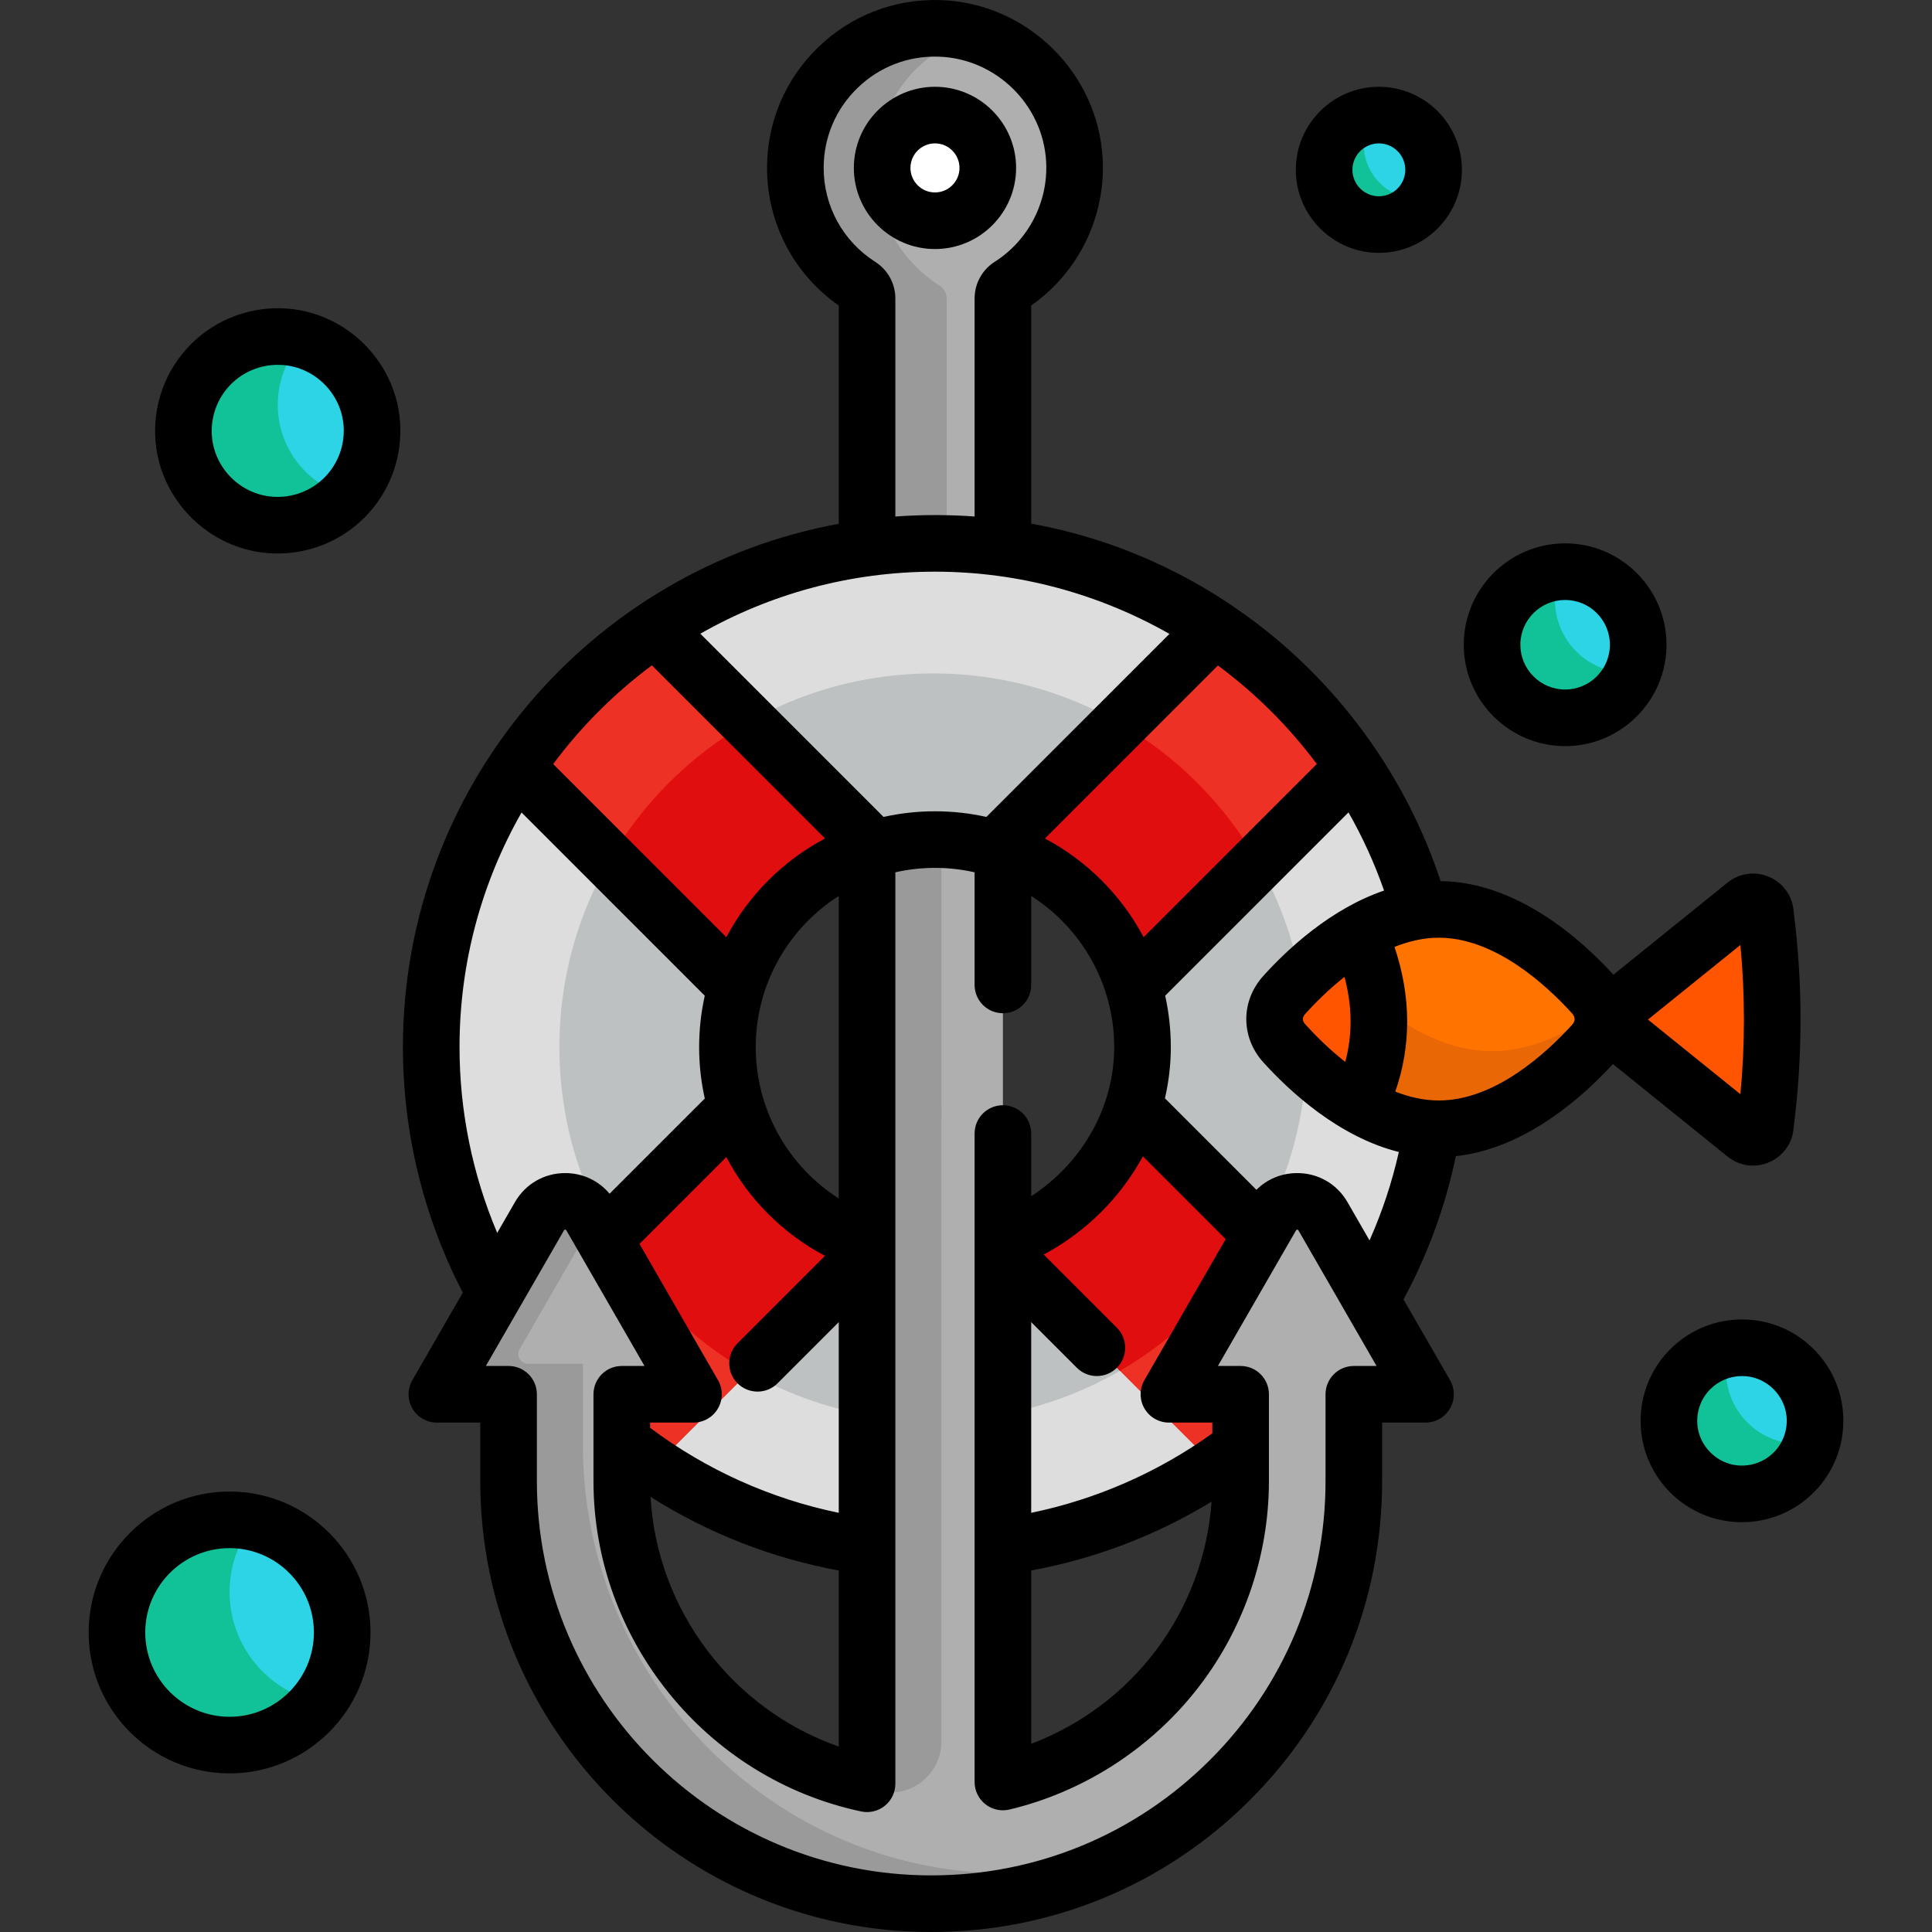 <?xml version="1.0" encoding="iso-8859-1"?>
<!-- Generator: Adobe Illustrator 19.0.0, SVG Export Plug-In . SVG Version: 6.00 Build 0)  -->
<svg version="1.1" id="Capa_1" xmlns="http://www.w3.org/2000/svg" xmlns:xlink="http://www.w3.org/1999/xlink" x="0px" y="0px"
	 viewBox="0 0 511.998 511.998" style="enable-background:new 0 0 511.998 511.998;" xml:space="preserve">
<rect x="0" y="0" width="511.998" height="511.998" fill="#333333" stroke="none"/>
<path id="SVGCleanerId_0" style="fill:#AFAFAF;" d="M284.727,42.478c-1.02-19.05-16.72-34.38-35.79-34.96
	c-20.97-0.64-38.16,16.16-38.16,36.98c0,13.13,6.84,24.65,17.14,31.22c1.16,0.74,1.86,2.02,1.86,3.4v91.745h36V79.118
	c0-1.38,0.7-2.67,1.86-3.41C278.467,68.808,285.467,56.438,284.727,42.478z M247.777,58.498c-7.73,0-14-6.27-14-14s6.27-14,14-14
	s14,6.27,14,14S255.507,58.498,247.777,58.498z"/>
<g>
	<path id="SVGCleanerId_0_1_" style="fill:#AFAFAF;" d="M284.727,42.478c-1.02-19.05-16.72-34.38-35.79-34.96
		c-20.97-0.64-38.16,16.16-38.16,36.98c0,13.13,6.84,24.65,17.14,31.22c1.16,0.74,1.86,2.02,1.86,3.4v91.745h36V79.118
		c0-1.38,0.7-2.67,1.86-3.41C278.467,68.808,285.467,56.438,284.727,42.478z M247.777,58.498c-7.73,0-14-6.27-14-14s6.27-14,14-14
		s14,6.27,14,14S255.507,58.498,247.777,58.498z"/>
</g>
<path style="fill:#9B9A9A;" d="M249.027,75.718c-10.3-6.57-17.14-18.09-17.14-31.22c0-16.756,11.137-30.9,26.415-35.453
	c-2.989-0.895-6.127-1.428-9.365-1.527c-20.97-0.64-38.16,16.16-38.16,36.98c0,13.13,6.84,24.65,17.14,31.22
	c1.16,0.74,1.86,2.02,1.86,3.4v91.745h21.11V79.118C250.887,77.738,250.187,76.458,249.027,75.718z"/>
<rect x="229.781" y="204.66" style="fill:#AFAFAF;" width="36" height="102.8"/>
<rect x="229.781" y="213.2" style="fill:#9B9A9A;" width="19.704" height="92.87"/>
<path style="fill:#DDDDDD;" d="M247.777,143.998c-73.73,0-133.5,59.77-133.5,133.5s59.77,133.5,133.5,133.5s133.5-59.77,133.5-133.5
	S321.507,143.998,247.777,143.998z M247.777,332.498c-30.38,0-55-24.62-55-55s24.62-55,55-55s55,24.62,55,55
	S278.157,332.498,247.777,332.498z"/>
<path style="fill:#BDC1C1;" d="M346.311,277.498c0-54.695-44.339-99.034-99.034-99.034s-99.034,44.339-99.034,99.034
	s44.339,99.034,99.034,99.034S346.311,332.192,346.311,277.498z M247.777,332.498c-30.38,0-55-24.62-55-55s24.62-55,55-55
	s55,24.62,55,55S278.157,332.498,247.777,332.498z"/>
<path style="fill:#FF5500;" d="M467.857,242.288c2.41,18.61,2.41,37.21,0,55.82c0,2.75-3.19,4.28-5.33,2.55l-41.386-30.46
	l41.386-30.46C464.667,238.008,467.857,239.538,467.857,242.288z"/>
<path style="fill:#FF7400;" d="M340.337,276.471c-3.411-3.768-3.411-9.035,0-12.803c7.732-8.559,23.183-22.664,40.979-22.664
	c17.671,0,33.023,13.896,40.811,22.468c3.53,3.887,3.53,9.308,0,13.195c-7.788,8.573-23.141,22.468-40.811,22.468
	C363.519,299.135,348.069,285.03,340.337,276.471z"/>
<path style="fill:#EA6706;" d="M395.449,278.564c-17.797,0-33.247-14.106-40.979-22.664c-0.959-1.06-1.639-2.24-2.059-3.471
	c-4.965,3.821-9.094,7.942-12.074,11.24c-3.411,3.768-3.411,9.035,0,12.803c7.732,8.559,23.183,22.664,40.979,22.664
	c17.671,0,33.023-13.896,40.811-22.468c2.502-2.755,3.221-6.279,2.177-9.483C416.394,273.259,406.365,278.564,395.449,278.564z"/>
<path style="fill:#FF5500;" d="M340.337,276.471c5.013,5.549,13.272,13.425,23.31,18.282c2.993-7.143,4.733-15.604,4.733-24.683
	s-1.74-17.54-4.733-24.683c-10.038,4.856-18.297,12.733-23.31,18.282C336.926,267.436,336.926,272.703,340.337,276.471z"/>
<path style="fill:#ED3124;" d="M136.794,203.285l58.322,58.322c5.301-17.597,19.173-31.469,36.77-36.77l-58.322-58.322
	C159.037,176.249,146.528,188.758,136.794,203.285z"/>
<path style="fill:#E00E0E;" d="M195.117,261.607c0.649-2.155,1.43-4.25,2.327-6.285c0.048-0.109,0.099-0.217,0.147-0.326
	c0.405-0.903,0.834-1.792,1.286-2.669c0.054-0.105,0.107-0.211,0.162-0.316c1.026-1.959,2.163-3.849,3.409-5.66
	c0.002-0.003,0.004-0.006,0.006-0.009c0.598-0.868,1.224-1.715,1.87-2.547c0.087-0.111,0.174-0.222,0.261-0.333
	c0.612-0.776,1.243-1.535,1.896-2.277c0.055-0.063,0.109-0.127,0.164-0.19c1.451-1.634,2.997-3.18,4.631-4.631
	c0.063-0.055,0.127-0.109,0.19-0.164c0.741-0.652,1.501-1.283,2.277-1.896c0.111-0.087,0.221-0.175,0.333-0.261
	c0.831-0.646,1.678-1.272,2.547-1.87c0.003-0.002,0.006-0.004,0.009-0.006c1.811-1.246,3.701-2.383,5.66-3.409
	c0.105-0.055,0.211-0.108,0.316-0.162c0.876-0.452,1.766-0.88,2.669-1.286c0.109-0.049,0.217-0.099,0.326-0.147
	c2.034-0.897,4.13-1.678,6.285-2.327l-33.487-33.487c-15.319,8.71-28.087,21.385-36.907,36.633L195.117,261.607z"/>
<path style="fill:#ED3124;" d="M358.759,351.71l-58.322-58.322c-5.301,17.597-19.173,31.469-36.77,36.77l58.322,58.322
	C336.517,378.747,349.026,366.237,358.759,351.71z"/>
<path style="fill:#E00E0E;" d="M300.437,293.388c-0.649,2.155-1.43,4.25-2.327,6.285c-0.048,0.109-0.099,0.217-0.147,0.326
	c-0.405,0.903-0.834,1.792-1.286,2.669c-0.054,0.105-0.107,0.211-0.162,0.316c-1.026,1.959-2.163,3.849-3.409,5.66
	c-0.002,0.003-0.004,0.006-0.006,0.009c-0.598,0.868-1.224,1.715-1.87,2.547c-0.087,0.111-0.174,0.222-0.261,0.333
	c-0.612,0.776-1.243,1.535-1.896,2.277c-0.055,0.063-0.109,0.127-0.164,0.19c-1.451,1.634-2.997,3.18-4.631,4.631
	c-0.063,0.055-0.127,0.109-0.19,0.164c-0.741,0.652-1.501,1.283-2.277,1.896c-0.111,0.087-0.221,0.175-0.333,0.261
	c-0.831,0.646-1.678,1.272-2.547,1.87c-0.003,0.002-0.006,0.004-0.009,0.006c-1.811,1.246-3.701,2.383-5.66,3.409
	c-0.105,0.055-0.211,0.108-0.316,0.162c-0.876,0.452-1.766,0.88-2.669,1.286c-0.109,0.049-0.217,0.099-0.326,0.147
	c-2.034,0.897-4.13,1.678-6.285,2.327l33.124,33.124c15.248-8.82,27.923-21.588,36.633-36.907L300.437,293.388z"/>
<path id="SVGCleanerId_1" style="fill:#ED3124;" d="M173.564,388.48l58.322-58.322c-17.597-5.301-31.469-19.173-36.77-36.77
	l-58.322,58.322C146.528,366.237,159.037,378.747,173.564,388.48z"/>
<path style="fill:#ED3124;" d="M321.989,166.515l-58.322,58.322c17.597,5.301,31.469,19.173,36.77,36.77l58.322-58.322
	C349.026,188.758,336.517,176.249,321.989,166.515z"/>
<g>
	<path id="SVGCleanerId_1_1_" style="fill:#ED3124;" d="M173.564,388.48l58.322-58.322c-17.597-5.301-31.469-19.173-36.77-36.77
		l-58.322,58.322C146.528,366.237,159.037,378.747,173.564,388.48z"/>
</g>
<g>
	<path style="fill:#E00E0E;" d="M225.602,327.831c-0.109-0.048-0.217-0.099-0.326-0.147c-0.903-0.405-1.792-0.834-2.669-1.286
		c-0.105-0.054-0.211-0.107-0.316-0.162c-1.959-1.026-3.849-2.163-5.66-3.409c-0.003-0.002-0.006-0.004-0.009-0.006
		c-0.868-0.598-1.715-1.224-2.547-1.87c-0.111-0.087-0.222-0.174-0.333-0.261c-0.776-0.612-1.535-1.243-2.277-1.896
		c-0.063-0.055-0.127-0.109-0.19-0.164c-1.634-1.451-3.18-2.997-4.631-4.631c-0.055-0.063-0.109-0.127-0.164-0.19
		c-0.652-0.741-1.283-1.501-1.896-2.277c-0.087-0.111-0.175-0.221-0.261-0.333c-0.646-0.831-1.272-1.678-1.87-2.547
		c-0.002-0.003-0.004-0.006-0.006-0.009c-1.246-1.811-2.383-3.701-3.409-5.66c-0.055-0.105-0.108-0.211-0.162-0.316
		c-0.452-0.876-0.88-1.766-1.286-2.669c-0.049-0.109-0.099-0.217-0.147-0.326c-0.897-2.034-1.678-4.13-2.327-6.285l-33.624,33.624
		c8.82,15.248,21.588,27.923,36.907,36.633l33.487-33.487C229.732,329.509,227.636,328.728,225.602,327.831z"/>
	<path style="fill:#E00E0E;" d="M296.79,191.714l-33.124,33.124c2.155,0.649,4.25,1.43,6.285,2.327
		c0.109,0.048,0.217,0.099,0.326,0.147c0.903,0.405,1.792,0.834,2.669,1.286c0.105,0.054,0.211,0.107,0.316,0.162
		c1.959,1.026,3.849,2.163,5.66,3.409c0.003,0.002,0.006,0.004,0.009,0.006c0.868,0.598,1.715,1.224,2.547,1.87
		c0.111,0.087,0.222,0.174,0.333,0.261c0.776,0.612,1.535,1.243,2.277,1.896c0.063,0.055,0.127,0.109,0.19,0.164
		c1.634,1.451,3.18,2.997,4.631,4.631c0.055,0.063,0.109,0.127,0.164,0.19c0.652,0.741,1.283,1.501,1.896,2.277
		c0.087,0.111,0.175,0.221,0.261,0.333c0.646,0.831,1.272,1.678,1.87,2.547c0.002,0.003,0.004,0.006,0.006,0.009
		c1.246,1.811,2.383,3.701,3.409,5.66c0.055,0.105,0.108,0.211,0.162,0.316c0.452,0.876,0.88,1.766,1.286,2.669
		c0.049,0.109,0.099,0.217,0.147,0.326c0.897,2.034,1.678,4.13,2.327,6.285l32.987-32.987
		C324.714,213.302,312.038,200.534,296.79,191.714z"/>
</g>
<path style="fill:#AFAFAF;" d="M350.587,322.308c-3.03-5.24-10.59-5.24-13.62,0l-24.978,43.351
	c-0.984,1.707,0.249,3.839,2.219,3.839h14.569v23c0,38.67-26.92,71.16-63,79.75v-175.79h-36v176.26c-37.08-7.85-65-40.83-65-80.22
	v-23h14.569c1.97,0,3.202-2.132,2.219-3.839l-24.978-43.351c-3.03-5.24-10.59-5.24-13.62,0l-24.978,43.351
	c-0.984,1.707,0.249,3.839,2.219,3.839h14.569v21.672c0,62.069,50.784,113.787,112.852,113.325
	c30.592-0.228,58.265-12.723,78.348-32.797c20.26-20.27,32.8-48.27,32.8-79.2v-23h14.569c1.97,0,3.202-2.132,2.219-3.839
	L350.587,322.308z"/>
<g>
	<path style="fill:#9B9A9A;" d="M267.333,496.414c-62.067,0.462-112.852-51.256-112.852-113.325v-21.672h-14.569
		c-1.97,0-3.202-2.132-2.219-3.839l19.608-34.031l-0.714-1.24c-3.03-5.24-10.59-5.24-13.62,0l-24.978,43.351
		c-0.984,1.707,0.248,3.839,2.219,3.839h14.569v21.672c0,62.069,50.784,113.787,112.852,113.325
		c18.509-0.138,35.946-4.773,51.284-12.854C288.904,494.664,278.308,496.332,267.333,496.414z"/>
	<path style="fill:#9B9A9A;" d="M249.481,461.431V293.388h-19.704v179.869c0.062,0.035,0.123,0.069,0.185,0.103
		C238.75,478.256,249.481,471.623,249.481,461.431z"/>
</g>
<circle style="fill:#FFFFFF;" cx="247.781" cy="44.498" r="14"/>
<path style="fill:#2CD4E5;" d="M71.574,89.261c15.407-1.213,28.161,11.541,26.947,26.947c-0.954,12.119-10.773,21.938-22.893,22.893
	c-15.407,1.213-28.161-11.541-26.947-26.947C49.636,100.035,59.455,90.216,71.574,89.261z"/>
<path style="fill:#11C197;" d="M73.682,105.253c0.458-5.812,2.969-11.08,6.779-15.11c-2.794-0.796-5.785-1.126-8.887-0.882
	c-12.119,0.954-21.938,10.773-22.893,22.893c-1.213,15.407,11.541,28.161,26.948,26.947c6.308-0.497,11.977-3.409,16.113-7.782
	C80.657,128.163,72.713,117.558,73.682,105.253z"/>
<g>
	<circle style="fill:#2CD4E5;" cx="414.771" cy="170.86" r="19.365"/>
	<path style="fill:#2CD4E5;" d="M459.667,357.264c12.25-1.212,22.454,8.993,21.242,21.242c-0.897,9.064-8.228,16.396-17.292,17.292
		c-12.25,1.212-22.454-8.993-21.242-21.242C443.271,365.492,450.603,358.161,459.667,357.264z"/>
</g>
<path style="fill:#11C197;" d="M478.743,382.549c-12.25,1.212-22.454-8.993-21.243-21.243c0.131-1.326,0.415-2.609,0.807-3.846
	c-8.427,1.458-15.082,8.491-15.933,17.096c-1.212,12.25,8.993,22.454,21.242,21.242c7.738-0.765,14.198-6.227,16.485-13.447
	C479.653,382.43,479.202,382.503,478.743,382.549z"/>
<path style="fill:#2CD4E5;" d="M60.839,402.77c16.487,0,29.846,13.359,29.846,29.846s-13.359,29.846-29.846,29.846
	s-29.846-13.359-29.846-29.846S44.352,402.77,60.839,402.77z"/>
<path style="fill:#11C197;" d="M60.839,421.861c0-6.948,2.379-13.335,6.358-18.406c-2.05-0.445-4.175-0.685-6.358-0.685
	c-16.487,0-29.846,13.359-29.846,29.846s13.359,29.846,29.846,29.846c9.539,0,18.025-4.478,23.488-11.441
	C70.898,448.109,60.839,436.166,60.839,421.861z"/>
<circle style="fill:#2CD4E5;" cx="365.411" cy="45.01" r="14.507"/>
<g>
	<path style="fill:#11C197;" d="M431.424,178.323c-10.698,0-19.365-8.668-19.365-19.365c0-2.621,0.527-5.117,1.47-7.397
		c-10.113,0.646-18.118,9.026-18.118,19.302c0,10.697,8.668,19.365,19.365,19.365c8.076,0,14.99-4.944,17.896-11.968
		C432.256,178.286,431.844,178.323,431.424,178.323z"/>
	<path style="fill:#11C197;" d="M375.911,52.755c-8.014,0-14.507-6.493-14.507-14.507c0-2.8,0.806-5.406,2.18-7.623
		c-7.148,0.901-12.679,6.987-12.679,14.38c0,8.014,6.493,14.507,14.507,14.507c5.213,0,9.77-2.757,12.327-6.885
		C377.139,52.703,376.531,52.755,375.911,52.755z"/>
</g>
<path d="M105.998,111.565c-1.238-15.738-14.042-28.541-29.78-29.781c-9.529-0.747-18.864,2.681-25.598,9.415
	s-10.166,16.064-9.415,25.598c1.238,15.738,14.042,28.542,29.78,29.781c0.864,0.068,1.726,0.102,2.585,0.102
	c8.618,0,16.89-3.393,23.013-9.517C103.318,130.43,106.749,121.099,105.998,111.565L105.998,111.565z M85.977,126.557
	c-3.627,3.627-8.663,5.478-13.813,5.068c-8.458-0.666-15.339-7.546-16.005-16.004c-0.405-5.153,1.441-10.188,5.068-13.814
	c3.297-3.297,7.758-5.123,12.412-5.123c0.466,0,0.933,0.018,1.401,0.055c8.458,0.666,15.339,7.546,16.005,16.004
	C91.451,117.895,89.604,122.931,85.977,126.557z"/>
<path d="M414.775,197.729c14.813,0,26.865-12.052,26.865-26.866c0-14.813-12.052-26.865-26.865-26.865s-26.865,12.052-26.865,26.865
	C387.91,185.677,399.961,197.729,414.775,197.729z M414.775,158.998c6.543,0,11.865,5.323,11.865,11.865
	c0,6.543-5.322,11.866-11.865,11.866s-11.865-5.323-11.865-11.866S408.232,158.998,414.775,158.998z"/>
<path d="M488.373,373.818c-1.253-12.664-11.354-22.765-24.018-24.018c-8.093-0.803-15.997,2.019-21.71,7.732
	c-5.715,5.714-8.534,13.627-7.735,21.711c1.253,12.664,11.354,22.765,24.019,24.018c0.903,0.089,1.804,0.134,2.7,0.134
	c7.123,0,13.935-2.792,19.011-7.867C486.354,389.815,489.173,381.901,488.373,373.818z M470.034,384.922
	c-2.524,2.524-6.039,3.766-9.628,3.413c-5.482-0.542-10.025-5.085-10.567-10.567c-0.355-3.594,0.889-7.104,3.413-9.628
	c2.241-2.241,5.257-3.472,8.42-3.472c0.4,0,0.805,0.02,1.208,0.06c5.481,0.542,10.024,5.085,10.566,10.567
	C473.801,378.889,472.558,382.398,470.034,384.922z"/>
<path d="M60.839,395.271c-20.593,0-37.347,16.753-37.347,37.346c0,20.593,16.754,37.347,37.347,37.347s37.347-16.753,37.347-37.347
	C98.186,412.024,81.432,395.271,60.839,395.271z M60.839,454.963c-12.322,0-22.347-10.025-22.347-22.347
	s10.024-22.346,22.347-22.346s22.347,10.024,22.347,22.346S73.162,454.963,60.839,454.963z"/>
<path d="M365.412,67.012c12.135,0,22.007-9.873,22.007-22.007s-9.872-22.007-22.007-22.007s-22.007,9.872-22.007,22.007
	S353.277,67.012,365.412,67.012z M365.412,37.998c3.863,0,7.007,3.143,7.007,7.007s-3.144,7.007-7.007,7.007
	s-7.007-3.144-7.007-7.007S361.548,37.998,365.412,37.998z"/>
<path d="M427.434,281.979l30.377,24.511c1.968,1.591,4.343,2.409,6.748,2.409c1.576,0,3.166-0.351,4.663-1.066
	c3.6-1.719,5.901-5.174,6.118-9.115c2.42-18.926,2.42-38.114,0-57.041c-0.216-3.941-2.519-7.396-6.119-9.115
	c-3.779-1.804-8.152-1.291-11.404,1.338l-30.248,24.407c-8.433-9.253-25.449-24.574-45.795-24.802
	c-8.802-26.748-25.783-50.715-48.256-67.953c-17.936-13.757-38.421-22.82-60.24-26.778V80.957
	c12.537-8.778,19.755-23.497,18.939-38.881c-1.226-22.885-20.137-41.358-43.051-42.055c-12.158-0.367-23.655,4.08-32.371,12.533
	c-8.717,8.456-13.518,19.8-13.518,31.944c0,14.632,7.065,28.125,19,36.47v57.841c-65.618,12.035-115.5,69.646-115.5,138.689
	c0,22.65,5.481,45.087,15.872,65.052l-13.37,23.204c-1.338,2.32-1.336,5.178,0.005,7.497c1.34,2.319,3.814,3.747,6.493,3.747h11.5
	v15.5c0,65.893,53.607,119.5,119.5,119.5c31.913,0,61.923-12.428,84.505-34.998c22.567-22.578,34.995-52.588,34.995-84.502v-15.5
	h11.5c2.679,0,5.153-1.428,6.493-3.747c1.341-2.319,1.343-5.177,0.005-7.497l-12.328-21.397
	c6.449-11.952,11.103-24.699,13.865-37.967C404.253,304.393,419.525,290.623,427.434,281.979z M461.223,250.427
	c1.244,13.147,1.243,26.394,0,39.542l-24.503-19.771L461.223,250.427z M416.576,268.514c0.937,1.032,0.937,2.079,0.001,3.11
	c-6.79,7.474-20.399,20.011-35.261,20.011c-3.974,0-7.858-0.895-11.546-2.351c4.264-12.352,4.193-25.2-0.215-38.344
	c3.752-1.507,7.71-2.437,11.761-2.437C396.177,248.503,409.787,261.041,416.576,268.514z M356.297,258.886
	c2.092,7.77,2.16,15.231,0.206,22.53c-4.337-3.406-7.977-7.068-10.601-9.973c-0.002-0.001-0.003-0.003-0.005-0.005
	c-0.821-0.908-0.821-1.829,0.005-2.742C348.484,265.838,352.05,262.245,356.297,258.886z M348.968,202.469l-45.902,45.902
	c-5.886-11.129-15.035-20.277-26.163-26.163l45.854-45.854C332.682,183.707,341.534,192.499,348.968,202.469z M273.277,416.194
	c16.878-3.095,33.13-9.301,47.803-18.233c-2.096,29.061-20.796,53.948-47.803,64.16V416.194z M303.284,373.251
	c1.34,2.319,3.814,3.747,6.493,3.747h11.5v2.853c-14.337,10.312-30.767,17.506-48,21.062v-50.539l12.096,12.095
	c1.465,1.464,3.385,2.197,5.304,2.197s3.839-0.732,5.304-2.197c2.929-2.929,2.929-7.678,0-10.606l-19.393-19.393
	c11.307-6.038,20.406-15.191,26.284-26.041l21.945,21.945l-21.537,37.379C301.941,368.074,301.943,370.932,303.284,373.251z
	 M218.632,332.805l-23.178,23.178c-2.929,2.929-2.929,7.678,0,10.606c1.465,1.464,3.385,2.197,5.304,2.197s3.839-0.732,5.304-2.197
	l16.216-16.216v50.539c-18.053-3.722-35.176-11.421-50-22.531v-1.385h11.5c2.679,0,5.153-1.428,6.493-3.747
	c1.341-2.319,1.343-5.177,0.005-7.497l-20.806-36.111l23.013-23.013C198.294,317.66,207.349,326.86,218.632,332.805z
	 M222.277,416.194v46.657c-28.163-9.849-48.176-36.088-49.881-66.18C187.612,406.303,204.577,412.951,222.277,416.194z
	 M222.277,317.592c-13.484-8.583-22-23.609-22-40.094c0-16.814,8.782-31.615,22-40.059V317.592z M234.15,216.494l-48.556-48.556
	c18.358-10.46,39.585-16.44,62.183-16.44c22.289,0,43.593,5.944,62.134,16.489l-48.507,48.507
	c-4.388-0.979-8.948-1.496-13.627-1.496C243.098,214.998,238.538,215.515,234.15,216.494z M231.95,69.395
	c-8.562-5.461-13.673-14.769-13.673-24.897c0-8.051,3.183-15.571,8.962-21.176c5.775-5.604,13.393-8.561,21.471-8.307
	c15.185,0.462,27.716,12.702,28.528,27.86c0.563,10.635-4.659,20.792-13.635,26.51c-3.335,2.128-5.326,5.767-5.326,9.733v57.76
	c-3.476-0.253-6.977-0.38-10.5-0.38c-3.531,0-7.033,0.131-10.5,0.388V79.118C237.277,75.156,235.285,71.522,231.95,69.395z
	 M172.762,176.32l45.888,45.888c-11.128,5.886-20.277,15.035-26.163,26.163l-45.888-45.889
	C153.993,192.537,162.816,183.714,172.762,176.32z M121.777,277.498c0-22.598,5.98-43.825,16.44-62.183l48.556,48.556
	c-0.979,4.388-1.496,8.948-1.496,13.627c0,4.651,0.516,9.213,1.5,13.623l-25.233,25.232c-2.888-3.468-7.126-5.475-11.768-5.475
	c-5.551,0-10.524,2.87-13.308,7.686l-4.704,8.164C125.206,311.244,121.777,294.44,121.777,277.498z M237.277,231.168
	c3.379-0.765,6.893-1.17,10.5-1.17s7.121,0.405,10.5,1.17v29.848c0,4.142,3.357,7.5,7.5,7.5s7.5-3.358,7.5-7.5v-23.578
	c13.218,8.444,22,23.245,22,40.059c0,15.929-8.513,30.743-22,39.524v-16.626c0-4.142-3.357-7.5-7.5-7.5s-7.5,3.358-7.5,7.5l0,0
	c-0.003,0.111-0.002-0.111,0,0v171.852c0,0.047,0-0.047,0,0l0,0c0,2.295,1.051,4.463,2.852,5.885
	c1.801,1.423,4.151,1.943,6.386,1.411c19.243-4.581,36.697-15.662,49.146-31.202c12.649-15.79,19.616-35.623,19.616-55.844v-23
	c0-4.142-3.357-7.5-7.5-7.5h-6.022l20.706-35.937c0.052-0.09,0.106-0.184,0.316-0.184s0.265,0.093,0.312,0.174l20.711,35.946h-6.022
	c-4.143,0-7.5,3.358-7.5,7.5v23c0,27.908-10.869,54.153-30.602,73.896c-19.746,19.735-45.99,30.604-73.898,30.604
	c-57.621,0-104.5-46.878-104.5-104.5v-23c0-4.142-3.357-7.5-7.5-7.5h-6.022l20.706-35.937c0.052-0.09,0.106-0.184,0.316-0.184
	s0.265,0.093,0.312,0.174l20.711,35.946h-6.022c-4.143,0-7.5,3.358-7.5,7.5v23c0,42.031,29.837,78.854,70.946,87.558
	c2.213,0.468,4.52-0.087,6.276-1.511s2.777-3.565,2.777-5.827L237.277,231.168 M357.08,318.554
	c-2.778-4.807-7.752-7.677-13.303-7.677c-4.152,0-7.981,1.606-10.813,4.431l-24.249-24.249c1.024-4.402,1.561-8.946,1.561-13.562
	c0-4.678-0.517-9.239-1.496-13.626l48.58-48.581c3.73,6.539,6.897,13.463,9.427,20.718c-14.157,4.821-25.609,15.54-32.011,22.627
	c-5.996,6.625-5.996,16.243,0,22.868c6.988,7.734,19.975,19.781,35.928,23.786c-1.813,8.058-4.411,15.893-7.769,23.427
	L357.08,318.554z"/>
<path d="M269.277,44.498c0-11.855-9.645-21.5-21.5-21.5c-11.855,0-21.5,9.645-21.5,21.5s9.645,21.5,21.5,21.5
	C259.632,65.998,269.277,56.353,269.277,44.498z M241.277,44.498c0-3.584,2.916-6.5,6.5-6.5s6.5,2.916,6.5,6.5s-2.916,6.5-6.5,6.5
	S241.277,48.082,241.277,44.498z"/>
<g>
</g>
<g>
</g>
<g>
</g>
<g>
</g>
<g>
</g>
<g>
</g>
<g>
</g>
<g>
</g>
<g>
</g>
<g>
</g>
<g>
</g>
<g>
</g>
<g>
</g>
<g>
</g>
<g>
</g>
</svg>
